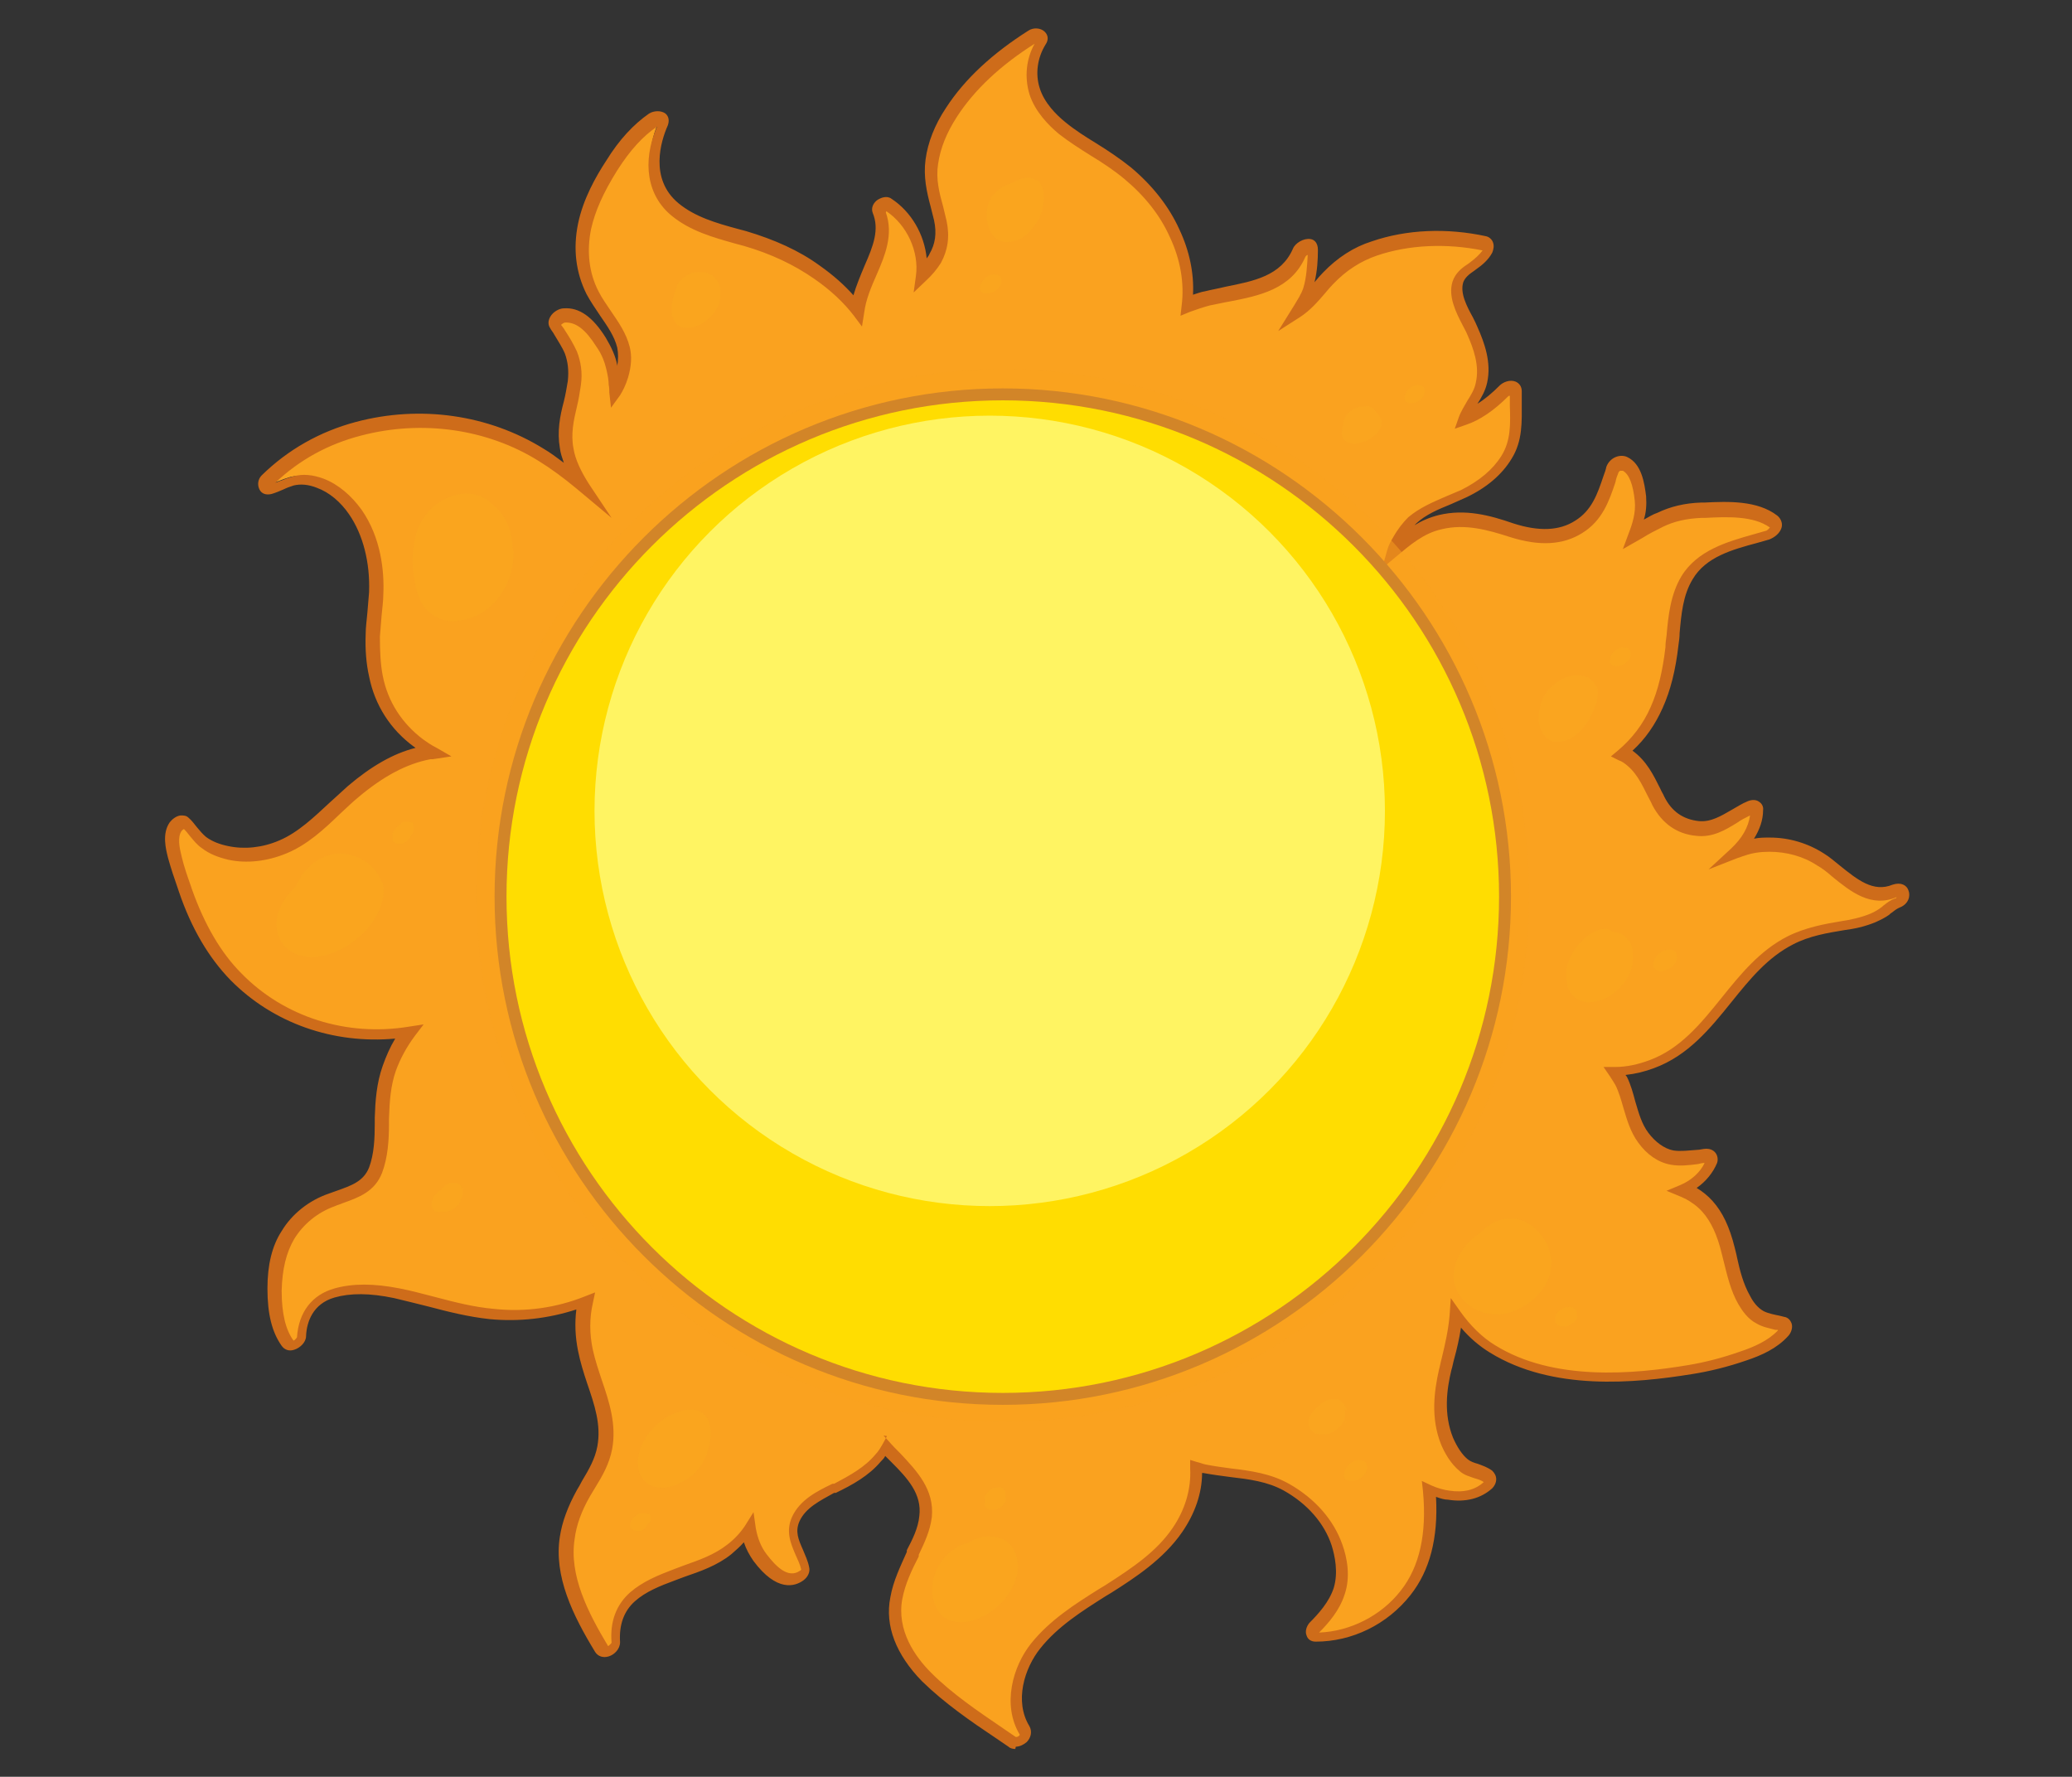 <?xml version="1.0" encoding="UTF-8"?>
<svg xmlns="http://www.w3.org/2000/svg" version="1.1" viewBox="0 0 364.9 312.9">
  <rect x="0" y="0" width="364.9" height="312.9" fill="#333333" stroke="none"/>
  <!-- Generator: Adobe Illustrator 28.7.1, SVG Export Plug-In . SVG Version: 1.2.0 Build 142)  -->
  <g isolation="isolate">
    <g id="Layer_1">
      <g>
        <g>
          <g>
            <path d="M333.6,156.9c-5.2,2.2-9.2-3-13.1-5.6-2.6-1.7-5.8-2.6-8.9-2.6-1.6,0-3.2.2-4.7.7-.4.1-.8.3-1.2.4,2-1.9,3.5-4.2,3.6-7,0-.7-.8-.9-1.3-.6-3,1.3-5.6,3.9-9.1,3.6-3.2-.3-5.5-2-7-4.9-1.5-3-2.6-6-5.5-7.9-.3-.2-.6-.4-.9-.5,2.6-2.1,4.6-4.8,6.1-8.1,1.5-3.4,2.3-7.1,2.7-10.8.5-4.1.5-8.4,2.7-12.1,3-4.9,9-6,14.1-7.5.8-.3,2.2-1.5,1.1-2.3-3.4-2.6-8.7-2.2-12.8-2.1-2.6,0-5,.6-7.3,1.7-1.6.8-3.1,1.7-4.6,2.6.7-2,1.4-4,1.2-6.3-.2-2-.7-5.1-2.7-6.1-.9-.4-2,.1-2.3,1-1.4,3.9-2.2,7.7-6,10-3.6,2.3-7.8,1.9-11.7.6-4.1-1.3-8.3-2.5-12.7-1.5-3.4.8-5.9,2.8-8.4,5,.2-.8.7-1.6,1-2.1.7-1.2,1.4-2.2,2.4-3.1,2.6-2.3,6-3.2,9-4.7,3-1.4,5.8-3.5,7.6-6.4,2.2-3.6,1.6-7.4,1.6-11.4,0-1.2-1.5-.9-2-.3-1.9,1.9-4.3,3.9-7,4.7.8-2.2,2.6-4,3.1-6.3.7-3.2-.3-6.3-1.6-9.1-1.1-2.5-3.4-5.7-2.6-8.6.4-1.4,1.6-2.1,2.7-2.9,1-.7,1.9-1.5,2.5-2.6.2-.4.3-1.2-.4-1.3-6.4-1.4-13.4-1.3-19.6.8-3.2,1.1-5.8,2.9-8.1,5.3-1.7,1.7-3.4,4.2-5.6,5.6.8-1.2,1.6-2.4,2-3.8.7-2.1.8-4.4.8-6.6,0-1.6-2-.6-2.4.2-2.9,6.5-10.2,6.6-16.2,8.1-1.2.3-2.4.7-3.5,1.2.6-4.3-.4-8.8-2.2-12.7-1.9-4.1-4.8-7.7-8.3-10.6-3.6-3-7.9-5-11.5-8-2.1-1.7-4.1-3.9-4.9-6.5-.9-2.8-.5-5.9,1.1-8.5.7-1.2-.7-1.6-1.6-1.1-5.5,3.4-10.6,7.8-14.2,13.3-1.7,2.6-3,5.6-3.5,8.7-.5,3.6.7,6.9,1.5,10.4.5,2.3.3,4.6-.9,6.7-.7,1.1-1.6,2.1-2.5,3,.6-4.7-1.6-9.8-5.6-12.4-.6-.4-2.1.4-1.7,1.2,1.4,3.5,0,6.8-1.5,10-1,2.3-2,4.7-2.4,7.2-2-2.6-4.5-4.8-7.1-6.6-3.9-2.7-8.2-4.6-12.7-5.9-4.3-1.2-8.9-2.3-12.4-5.2-4.6-3.8-4.4-9.8-2.2-14.9.5-1.2-1.1-1.3-1.8-.9-3,2-5.4,5-7.3,8-2.1,3.3-3.9,6.8-4.7,10.7-.8,4-.4,8.1,1.4,11.7,1.6,3.3,4.5,6,5.4,9.6.4,1.6.2,3.3-.3,4.9-.3.9-.7,2-1.3,2.8-.2-1.4-.2-2.8-.5-4.1-.3-1.6-1-3.1-1.9-4.5-1.4-2.2-3.5-4.9-6.4-4.7-.8,0-2.1,1-1.5,1.9.9,1.5,2,3,2.7,4.6.7,1.7.8,3.5.6,5.4-.5,3.9-2.1,7.6-1.4,11.5.4,2.3,1.5,4.6,2.9,6.6-.2-.2-.4-.3-.5-.5-2.2-1.8-4.4-3.5-6.8-5-9.5-5.9-21.3-7.5-32.1-4.6-6.1,1.6-11.6,4.7-16.1,9.1-.6.6-.3,1.8.7,1.5,1.4-.4,2.6-1,4-1.4,1.6-.4,3.2-.2,4.7.4,2.5,1,4.7,2.9,6.2,5.1,2.8,4.1,3.8,9.4,3.7,14.3,0,2.5-.5,4.9-.6,7.4,0,2.4,0,4.8.6,7.2,1,4.8,3.6,8.9,7.5,11.8.8.6,1.6,1.1,2.5,1.6-.3,0-.5,0-.8.1-5,.9-9.3,3.7-13.2,6.9-3.9,3.3-7.5,7.7-12.4,9.7-3,1.3-6.4,1.8-9.6,1.1-1.5-.3-3-.9-4.2-1.8-1.3-.9-2-2.3-3.2-3.4-.5-.5-1.5.2-1.8.6-1.1,1.5-.6,3.8-.1,5.4.5,2,1.2,3.9,1.9,5.8,1.9,5.5,4.8,11,8.9,15.2,8,8.1,19.3,11.5,30.4,9.7-1.5,1.9-2.6,4.1-3.4,6.4-1,2.9-1.2,5.7-1.3,8.8,0,3,0,6.3-1.1,9.1-1.3,3.5-4.5,4.1-7.7,5.2-3.2,1.2-6,3.3-7.7,6.2-1.8,2.9-2.3,6.3-2.3,9.6,0,3.2.4,6.8,2.3,9.5.7,1,2.4-.1,2.5-1.1.3-3.7,2.1-6.7,5.8-7.7,3.6-1,7.5-.6,11,.1,5.6,1.1,11,3,16.7,3.6,5.6.6,11.3-.2,16.5-2.3-.6,2.8-.6,5.7,0,8.7,1.2,5.7,4.5,11.1,3.4,17.1-.5,3-2.3,5.4-3.7,8-1.4,2.4-2.4,5-2.9,7.8-1.1,7,2.6,13.9,6.1,19.6.6,1,2.6-.1,2.5-1.1-.2-3.1.5-6,2.9-8.1,2.1-1.9,4.8-2.9,7.4-3.9,3.3-1.2,6.7-2.2,9.6-4.4,1.3-1,2.5-2.2,3.3-3.6.3,1.8.9,3.5,2.1,5.1,1.6,2.2,4.5,5.1,7.3,3.2.4-.3.7-.7.6-1.2-.6-3.1-3.1-5.5-1.6-8.7,1.3-2.8,4.3-4.2,6.8-5.5,2.8-1.4,5.6-2.9,7.6-5.3.6-.7,1-1.4,1.4-2.1,0,0,0,0,0,0,3.2,3.7,7.8,7,7.1,12.5-.3,2.3-1.3,4.5-2.3,6.6-1.2,2.5-2.4,5-2.9,7.8-1,5.4,1.7,10.2,5.4,13.9,4.4,4.4,9.8,7.9,15,11.4,1,.7,2.8-.7,2.2-1.9-2.8-4.7-1.3-10.9,2-14.9,3.4-4.3,8.2-7.1,12.7-10,4.5-2.9,9.1-5.9,12.2-10.4,2.2-3.3,3.5-7.2,3.3-11.2.5.1,1,.3,1.5.4,4.8,1,10,.8,14.5,3.3,4,2.3,7.4,5.7,8.9,10.2.9,2.6,1.3,5.5.4,8.2-.8,2.6-2.6,4.7-4.5,6.6-.5.5-.5,1.5.4,1.5,6.1,0,12.1-3,15.9-7.8,4.1-5.2,4.7-11.9,4.1-18.2,1.1.5,2.3.8,3.4,1,2.5.4,5,0,7-1.7.4-.4.5-1.1,0-1.5-1.2-1.1-3-1-4.3-2-1.3-1.1-2.3-2.7-2.9-4.3-1.6-4.1-1.3-8.3-.3-12.5.7-3.3,1.7-6.6,1.9-9.9,1.8,2.5,4,4.6,6.4,6.1,10.1,6.3,23.4,5.5,34.7,3.6,3.2-.5,6.3-1.3,9.4-2.4,2.5-.9,5.2-2,7-4,.4-.5.7-1.6-.2-1.8-1.3-.3-2.6-.4-3.8-1-1.3-.7-2.2-1.9-2.8-3.1-1.5-2.7-2-5.8-2.8-8.7-.7-2.8-1.7-5.6-3.7-7.7-1-1.1-2.1-1.9-3.4-2.5-.3-.1-.7-.3-1-.4,2.2-.9,4.2-2.7,5-4.9.2-.5-.2-1.2-.8-1.1-2,.2-4.1.7-6.1.3-2.1-.4-3.9-1.8-5.1-3.5-2.2-3-2.3-6.8-3.9-10-.3-.6-.7-1.2-1.1-1.7,2.2,0,4.4-.4,6.5-1.2,10.7-4,14.4-16.7,24.3-21.8,3-1.5,6-2,9.3-2.6,1.8-.3,3.6-.7,5.2-1.4.8-.3,1.5-.7,2.1-1.2.7-.5,1.3-1.1,2.1-1.4,1.5-.6,1.3-2.7-.5-2.1Z" fill="#faa21f"/>
            <path d="M178.8,308c-.4,0-.9-.1-1.2-.4l-2.2-1.5c-4.5-3-9.1-6.2-13-10-4.6-4.7-6.6-9.8-5.6-14.8.5-2.9,1.8-5.5,2.9-8v-.3c1-1.9,2-3.9,2.2-6,.5-3.9-2.1-6.7-4.9-9.5-.4-.4-.7-.7-1.1-1.1-.2.4-.5.7-.8,1-2.1,2.5-5,4.1-7.9,5.5h-.3c-2.5,1.4-5,2.6-6.1,5-.8,1.8-.2,3.2.6,5,.4,1,.9,2,1.1,3.1.2.8-.2,1.7-1,2.3-1.5,1.1-4.7,2.1-8.8-3.4-.7-1-1.3-2.1-1.7-3.3-.6.7-1.4,1.4-2.2,2.1-2.5,2-5.4,3-8.3,4l-1.6.6c-2.7,1-5.2,2-7.1,3.7-1.9,1.7-2.8,4.1-2.6,7.2,0,1.2-1,2.2-2,2.5-1,.3-1.9,0-2.4-.8-3.9-6.4-7.3-13.3-6.2-20.3.4-2.6,1.4-5.3,3-8.2.3-.5.6-1,.9-1.6,1.2-2,2.3-3.9,2.7-6.1.7-3.8-.5-7.3-1.8-11.1-.6-1.8-1.2-3.7-1.6-5.7-.5-2.5-.6-4.9-.3-7.3-4.9,1.6-10.1,2.2-15.3,1.7-3.7-.4-7.3-1.3-10.7-2.2-2-.5-4-1-6.1-1.5-4.3-.9-7.7-.9-10.5-.1-3.8,1.1-4.9,4.3-5,6.8,0,1.1-1.1,2.1-2.1,2.4-.9.3-1.7,0-2.2-.7-1.7-2.4-2.5-5.6-2.5-10.1,0-4.1.8-7.5,2.5-10.1,1.8-3,4.8-5.4,8.3-6.6.5-.2.9-.3,1.4-.5,2.5-.9,4.7-1.6,5.7-4.1.9-2.4,1-5.2,1-7.8v-1c.1-2.9.3-6,1.4-9.1.6-1.7,1.3-3.3,2.2-4.8-10.9,1-21.5-2.7-29-10.3-3.8-3.9-6.9-9.1-9.1-15.6l-.2-.6c-.6-1.7-1.2-3.5-1.7-5.3-.4-1.6-1.1-4.3.3-6.3.4-.5,1.1-1.1,1.9-1.2.5,0,1,0,1.4.4.6.5,1,1.1,1.5,1.7.5.6,1,1.2,1.6,1.7,1.1.8,2.4,1.3,3.9,1.6,2.8.6,6,.3,9-1,3.3-1.4,6.1-4.1,8.8-6.6,1.1-1,2.2-2,3.3-3,4-3.4,7.9-5.7,11.9-6.7-.1,0-.2-.2-.3-.2-4.1-3-6.9-7.3-7.9-12.4-.5-2.2-.7-4.7-.6-7.4,0-1.3.2-2.5.3-3.8.1-1.2.2-2.4.3-3.6.2-5.3-1.1-10.2-3.5-13.7-1.5-2.2-3.5-3.9-5.7-4.7-1.5-.6-2.9-.7-4.1-.4-.6.2-1.2.4-1.8.7-.7.3-1.4.6-2.1.8-.9.2-1.7,0-2.1-.8-.4-.8-.3-1.8.4-2.5,4.6-4.5,10.2-7.7,16.6-9.4,11.3-3,23.3-1.3,33,4.7,1.2.7,2.4,1.6,3.6,2.5-.3-.9-.6-1.7-.7-2.6-.5-2.9,0-5.6.7-8.2.3-1.2.5-2.4.7-3.6.2-1.9,0-3.4-.5-4.8-.5-1.2-1.2-2.2-1.9-3.4-.2-.4-.5-.7-.7-1.1-.4-.6-.4-1.3,0-2,.5-.9,1.6-1.5,2.4-1.5,2.7-.2,5.1,1.5,7.4,5.2,1,1.7,1.7,3.2,2,4.8,0,0,0,.1,0,.2.2-1.2.2-2.3,0-3.3-.5-2-1.7-3.7-3-5.6-.8-1.2-1.7-2.5-2.4-3.8-1.9-3.8-2.4-8-1.5-12.4.9-4.4,3.2-8.4,4.9-11,2.4-3.9,4.9-6.5,7.6-8.4.8-.5,2.1-.6,2.9,0,.6.5.7,1.3.4,2.1-1.2,2.7-3.3,9.4,1.9,13.7,2.9,2.4,6.7,3.5,10.4,4.5l1.5.4c5,1.5,9.3,3.4,13,6.1,2.4,1.7,4.3,3.4,5.9,5.2.5-1.7,1.2-3.4,2-5.3,1.5-3.4,2.6-6.3,1.4-9.2-.3-.8,0-1.6.7-2.2.7-.5,1.8-.9,2.6-.3,3.5,2.3,5.8,6.3,6.2,10.5.2-.3.4-.5.5-.8,1-1.7,1.3-3.6.8-5.9-.2-.8-.4-1.6-.6-2.4-.7-2.6-1.3-5.3-.9-8.3.4-3,1.6-6.1,3.6-9.1,3.3-5.1,8.2-9.6,14.5-13.6.9-.6,2.2-.5,2.9.2.5.5.8,1.3.1,2.3-1.4,2.3-1.8,5.1-1,7.6.8,2.6,2.9,4.7,4.5,6,1.7,1.4,3.6,2.6,5.4,3.7,2.1,1.3,4.2,2.7,6.2,4.3,3.8,3.2,6.7,6.9,8.5,10.9,1.8,3.8,2.6,7.8,2.4,11.5.7-.2,1.4-.5,2.1-.6,1.2-.3,2.4-.5,3.6-.8,5-1,9.8-1.9,11.9-6.7.4-1,1.9-1.9,3.1-1.7.7.1,1.3.7,1.3,1.9,0,1.7-.1,3.7-.6,5.7.5-.6,1-1.2,1.5-1.7,2.5-2.6,5.4-4.5,8.6-5.5,6.1-2.1,13.2-2.4,20.1-.9.5.1,1,.5,1.2,1,.3.7.1,1.4-.1,1.9-.7,1.3-1.8,2.2-2.8,2.9l-.4.3c-.9.6-1.6,1.2-1.9,2-.6,1.9.6,4.2,1.7,6.2.3.6.6,1.2.8,1.7,1.2,2.7,2.5,6.2,1.7,9.8-.3,1.4-1,2.6-1.7,3.7,1.3-.8,2.6-1.9,3.9-3.2.6-.6,1.8-1.1,2.8-.7.7.3,1.1.9,1.1,1.7,0,.7,0,1.4,0,2,0,3.3.2,6.7-1.8,9.9-1.7,2.8-4.4,5.1-8,6.8-.9.4-1.8.8-2.7,1.2-2.2.9-4.4,1.8-6.1,3.4,0,0-.2.2-.3.3,1.3-.8,2.7-1.4,4.3-1.8,4.6-1.1,8.9,0,13.2,1.5,4.4,1.4,8,1.3,10.8-.5,2.9-1.8,3.9-4.6,5-7.9.2-.5.4-1.1.5-1.6.3-.8.9-1.4,1.6-1.7.7-.3,1.5-.3,2.1,0,2.5,1.2,3,4.5,3.3,6.9.1,1.5,0,2.9-.4,4.1.8-.4,1.5-.9,2.4-1.2,2.3-1.1,4.8-1.7,7.7-1.8h.6c4.1-.2,9.3-.4,12.8,2.3.6.5.9,1.2.8,1.9-.2,1.2-1.4,2-2.2,2.3-.7.2-1.4.4-2.1.6-4.5,1.2-9.1,2.5-11.4,6.4-1.7,2.8-2,6.1-2.3,9.5,0,.7-.1,1.4-.2,2.1-.5,4.4-1.4,8-2.8,11.1-1.3,2.9-3,5.4-5.3,7.5,2.5,1.8,3.7,4.3,4.9,6.7.2.5.5.9.7,1.4,1.3,2.6,3.3,4,6.1,4.3,2.1.2,3.9-.9,5.8-2,.9-.5,1.8-1.1,2.8-1.5.7-.3,1.5-.3,2,.1.5.3.8.9.7,1.5,0,1.7-.6,3.4-1.6,5,.9-.2,1.8-.2,2.8-.2,3.4,0,6.7,1,9.5,2.8,1,.6,1.9,1.4,2.9,2.2,3,2.4,5.8,4.7,9.2,3.3h0c1.5-.5,2.5.1,2.8,1,.4,1,0,2.4-1.5,3-.5.2-.9.5-1.4.9-.2.1-.4.3-.5.4-.7.5-1.5.9-2.4,1.3-1.9.8-3.9,1.2-5.5,1.4-3,.5-6.1,1-9,2.5-4.5,2.3-7.6,6.1-10.9,10.2-3.7,4.6-7.6,9.4-13.6,11.6-1.6.6-3.2,1-5,1.2,0,.1.1.2.2.3.7,1.4,1.1,2.9,1.5,4.4.6,2,1.1,3.9,2.3,5.5,1.2,1.6,2.8,2.8,4.4,3.1,1.3.2,2.7,0,4.1-.1.6,0,1.1-.2,1.7-.2.6,0,1.2.2,1.6.7.4.5.5,1.2.3,1.8-.7,1.7-2,3.3-3.6,4.4,1,.6,2,1.4,2.8,2.3,1.8,2,3,4.6,3.9,8.2.1.5.3,1.1.4,1.7.5,2.3,1.1,4.7,2.3,6.8.5,1,1.3,2.1,2.4,2.7.8.4,1.8.6,2.8.8l.8.2c.7.1,1.1.6,1.3,1.1.3.8-.1,1.8-.6,2.3-2,2.2-4.7,3.4-7.4,4.3-3.2,1.1-6.4,1.9-9.6,2.4-10,1.6-24.5,3-35.5-3.8-1.8-1.1-3.6-2.6-5.1-4.4-.3,1.9-.7,3.7-1.2,5.5-.2.7-.3,1.4-.5,2-.8,3.3-1.4,7.7.3,11.9.7,1.6,1.6,3,2.6,3.8.5.4,1.1.6,1.8.8.8.3,1.7.6,2.5,1.2.4.4.7.9.7,1.5,0,.6-.3,1.2-.7,1.6-2,1.8-4.7,2.5-7.8,2-.6,0-1.3-.2-2.1-.5.4,7.3-1.1,13-4.5,17.3-4.1,5.2-10.3,8.2-16.7,8.2-.8,0-1.4-.4-1.6-1.1-.3-.7,0-1.6.5-2.2,1.6-1.6,3.5-3.7,4.3-6.2.8-2.7.2-5.6-.4-7.5-1.3-3.9-4.3-7.3-8.4-9.6-2.9-1.6-6.1-2-9.5-2.4-1.5-.2-3.1-.4-4.7-.7,0,0-.1,0-.2,0,0,3.6-1.3,7.2-3.5,10.4-3.3,4.8-8.4,8.1-12.5,10.7l-1,.6c-4.1,2.6-8.4,5.3-11.5,9.2-2.8,3.5-4.6,9.3-1.9,13.7.5.9.3,2-.5,2.8-.6.5-1.3.8-1.9.8ZM155.6,252.8l1,1.1c.6.7,1.3,1.4,2,2.1,2.8,3,6,6.3,5.5,11.2-.3,2.4-1.3,4.5-2.3,6.6v.3c-1.3,2.5-2.4,4.9-2.9,7.5-1,5.5,2.2,10.1,5.1,13,3.7,3.7,8.3,6.8,12.7,9.8l2.2,1.5s.2,0,.4-.1c.2-.1.3-.3.3-.3-3.2-5.3-1.2-12.1,2-16.1,3.3-4.1,7.7-6.9,12-9.6l1-.6c5-3.2,9.1-6,11.9-10.1,2.2-3.2,3.3-6.9,3.1-10.5v-1.5c0,0,1.3.4,1.3.4.5.1.9.3,1.4.4,1.5.3,3,.5,4.5.7,3.4.4,7,.9,10.2,2.7,4.6,2.6,7.9,6.4,9.4,10.7.8,2.2,1.5,5.6.4,8.8-.9,2.8-2.8,5-4.5,6.7,5.5-.2,11-3,14.4-7.4,3.3-4.2,4.6-10,3.9-17.5l-.2-1.8,1.7.8c1.1.5,2.3.8,3.1.9,2.5.4,4.6-.1,6.1-1.5-.4-.3-1-.5-1.7-.7-.8-.3-1.7-.5-2.5-1.2-1.7-1.4-2.7-3.3-3.3-4.7-1.9-4.7-1.2-9.5-.4-13.1.2-.7.3-1.4.5-2.1.6-2.5,1.2-5.1,1.4-7.7l.2-2.9,1.7,2.4c1.7,2.4,3.8,4.5,6.1,5.9,10.3,6.4,24.4,5.1,34,3.5,3-.5,6.1-1.3,9.2-2.4,2.4-.8,4.9-1.9,6.6-3.7,0,0,0,0,0-.1h-.4c-1.1-.3-2.3-.5-3.3-1.1-1.6-.8-2.6-2.3-3.3-3.5-1.3-2.3-1.9-4.9-2.5-7.3-.1-.5-.3-1.1-.4-1.6-.8-3.3-1.9-5.6-3.4-7.3-.9-1-1.9-1.7-3-2.3-.3-.1-.6-.3-.9-.4l-2.4-1,2.4-1c1.9-.8,3.5-2.2,4.3-3.9-.4,0-.8.1-1.2.2-1.6.2-3.2.4-4.8.1-2.2-.4-4.2-1.8-5.7-3.9-1.4-1.9-2-4.1-2.6-6.1-.4-1.4-.8-2.8-1.4-4-.3-.5-.6-1-1-1.6l-1.1-1.6h2c2.2,0,4.2-.5,6.1-1.2,5.4-2,9-6.4,12.7-11,3.3-4.1,6.7-8.3,11.6-10.8,3.2-1.6,6.6-2.2,9.6-2.7,1.4-.2,3.3-.6,5-1.3.7-.3,1.4-.7,1.9-1.1.2-.1.3-.3.5-.4.5-.4,1.1-.9,2-1.2.1,0,.2-.1.2-.2,0,0,0,0,0,0-4.5,1.9-8.1-1-11.3-3.6-.9-.8-1.8-1.5-2.7-2-2.4-1.6-5.4-2.4-8.4-2.4-1.6,0-3,.2-4.4.7-.4.1-.8.3-1.2.4l-5.1,2,4-3.7c1.9-1.8,3-3.7,3.3-5.8-.8.4-1.6.8-2.3,1.3-2.1,1.3-4.3,2.6-7.1,2.3-3.5-.3-6.1-2.2-7.8-5.4-.2-.5-.5-1-.7-1.4-1.2-2.4-2.2-4.6-4.4-6.1-.3-.2-.5-.3-.8-.4l-1.4-.7,1.2-1c2.5-2.1,4.5-4.7,5.8-7.7,1.3-2.9,2.1-6.3,2.6-10.5,0-.7.1-1.4.2-2.1.3-3.5.7-7.2,2.6-10.4,2.8-4.6,8.1-6.1,12.7-7.4.7-.2,1.4-.4,2.1-.6.3,0,.7-.5.8-.6-2.9-2.1-7.6-1.9-11.4-1.7h-.6c-2.6.1-4.9.6-6.9,1.6-1.2.6-2.4,1.2-3.5,1.9l-3.5,2,1-2.7c.7-1.8,1.3-3.7,1.1-5.8-.3-2.9-1-4.7-2.1-5.3-.2,0-.3,0-.4,0-.2,0-.4.3-.4.4-.2.5-.4,1-.5,1.6-1.1,3.3-2.3,6.8-5.9,9-3.4,2.1-7.5,2.3-12.6.7-4-1.3-8-2.4-12.1-1.4-3.2.7-5.6,2.8-8,4.8l-2.5,2.1.9-3.2c.2-.8.7-1.7,1-2.2.9-1.6,1.8-2.7,2.7-3.6,2-1.7,4.4-2.7,6.7-3.7.9-.4,1.7-.7,2.6-1.1,3.2-1.6,5.6-3.6,7.1-6,1.7-2.7,1.6-5.7,1.5-8.8,0-.6,0-1.2,0-1.8-.1,0-.2,0-.3.1-2.5,2.5-5,4.2-7.4,5l-2,.7.7-2c.4-1.1,1-2,1.5-2.9.7-1.1,1.3-2.1,1.5-3.2.7-3-.4-6-1.5-8.5-.2-.5-.5-1-.8-1.6-1.2-2.3-2.6-5.1-1.8-7.7.5-1.5,1.6-2.4,2.7-3.1l.4-.3c.8-.6,1.6-1.3,2.2-2.1-6.4-1.3-13-1-18.6.9-2.9,1-5.4,2.6-7.7,5-.5.5-1,1.1-1.5,1.7-1.2,1.4-2.6,3-4.3,4.1l-3.9,2.5,2.8-4.5c.6-1,1.2-1.9,1.6-3,.6-1.9.7-4.1.8-5.9-.2,0-.3.2-.4.3-2.5,5.8-8.3,6.9-13.4,7.9-1.2.2-2.4.5-3.5.7-1.1.3-2.3.7-3.4,1.1l-1.7.7.2-1.8c.5-3.9-.2-8.1-2.1-12.1-1.7-3.8-4.4-7.2-8-10.2-1.8-1.5-3.9-2.9-5.9-4.1-1.9-1.2-3.8-2.4-5.6-3.8-1.8-1.5-4.2-3.9-5.2-7-.9-3-.6-6.2.9-8.9-6,3.8-10.6,8.1-13.7,12.9-1.8,2.8-2.9,5.5-3.3,8.3-.4,2.6.2,5,.9,7.5.2.8.4,1.7.6,2.5.6,2.8.2,5.2-1,7.4-.7,1.1-1.5,2.1-2.7,3.2l-2.1,2,.4-2.9c.6-4.3-1.6-9-5.2-11.4,0,0,0,0-.1.2,1.4,3.9-.2,7.7-1.5,10.7-1.1,2.5-2,4.6-2.3,6.9l-.4,2.5-1.5-2c-1.7-2.2-4-4.4-6.9-6.4-3.6-2.5-7.6-4.4-12.4-5.8l-1.5-.4c-3.9-1.1-7.9-2.2-11.2-4.9-4.3-3.5-5.3-9.4-2.6-15.7,0,0,0,0,0,0-2.5,1.7-4.7,4.1-7,7.7-2.5,4-3.9,7.2-4.6,10.3-.8,3.9-.4,7.7,1.3,11,.6,1.2,1.4,2.3,2.2,3.5,1.3,1.9,2.7,3.9,3.3,6.3.4,1.6.3,3.4-.3,5.4-.4,1.3-.9,2.3-1.4,3.1l-1.6,2.2-.3-2.7c0-.4,0-.9-.1-1.3,0-.9-.2-1.8-.4-2.7-.3-1.3-.8-2.7-1.8-4.1-1.9-3-3.6-4.3-5.5-4.2-.2,0-.6.3-.7.4.2.3.5.6.7,1,.8,1.2,1.5,2.4,2.1,3.7.7,1.8,1,3.7.7,5.9-.2,1.3-.4,2.6-.7,3.8-.6,2.5-1.1,4.9-.6,7.4.3,1.9,1.3,4,2.7,6.2l4,6-6.1-5.1c-2.4-2-4.6-3.6-6.7-4.9-9.1-5.7-20.6-7.3-31.3-4.5-5.8,1.5-10.9,4.3-15.1,8.3.4-.1.7-.3,1.1-.4.7-.3,1.3-.5,2-.7,1.7-.5,3.5-.3,5.4.4,2.6,1,4.9,3,6.7,5.5,3.4,4.9,4,10.8,3.8,14.9,0,1.2-.2,2.5-.3,3.7-.1,1.2-.2,2.4-.3,3.7,0,2.6.1,4.8.5,6.9.9,4.6,3.4,8.4,7.1,11.2.7.5,1.4,1,2.4,1.5l2.6,1.5-3.3.5c-.1,0-.3,0-.4,0-4.2.8-8.3,3-12.7,6.7-1.1.9-2.1,1.9-3.2,2.9-2.8,2.7-5.8,5.5-9.5,7-3.4,1.4-7,1.8-10.2,1.1-1.7-.4-3.3-1-4.6-2-.9-.6-1.5-1.4-2.1-2.1-.4-.5-.7-.9-1.1-1.3-.1,0-.3.2-.4.3-.8,1.1-.4,3,0,4.6.4,1.7,1,3.4,1.6,5.1l.2.6c2.2,6.2,5.1,11.2,8.7,14.8,7.5,7.7,18.5,11.2,29.5,9.4l2.6-.4-1.6,2.1c-1.4,1.9-2.5,3.9-3.3,6.1-.9,2.6-1.1,5.3-1.2,8.4v1c0,2.8-.2,5.8-1.2,8.5-1.3,3.4-4.2,4.4-7,5.4-.4.2-.9.3-1.3.5-3.1,1.1-5.6,3.2-7.2,5.8-1.4,2.4-2.1,5.3-2.2,9.1,0,4,.7,6.9,2.1,8.8.1,0,.5-.4.6-.6.3-4.5,2.7-7.5,6.6-8.6,3.2-.9,6.9-.9,11.5,0,2.1.4,4.2,1,6.2,1.5,3.4.9,6.9,1.8,10.4,2.1,5.5.6,11-.2,16-2.2l1.8-.7-.4,1.9c-.6,2.6-.6,5.4,0,8.2.4,1.8,1,3.6,1.6,5.4,1.3,3.8,2.6,7.8,1.8,12.1-.5,2.6-1.7,4.7-3,6.8-.3.5-.6,1-.9,1.5-1.5,2.6-2.4,5.1-2.7,7.5-1,6.4,2.3,12.9,5.9,18.9,0,0,.5-.4.6-.6-.3-3.7.8-6.7,3.3-8.9,2.2-1.9,4.9-3,7.8-4.1l1.6-.6c2.8-1,5.4-1.9,7.7-3.7,1.3-1,2.3-2.1,3.1-3.3l1.5-2.4.4,2.8c.3,1.7.9,3.3,1.9,4.6,1.6,2.1,3.8,4.4,5.9,2.9.1,0,.2-.2.2-.2-.2-.9-.6-1.7-1-2.6-.8-1.9-1.8-4.1-.6-6.7,1.4-3,4.4-4.5,7.1-5.8h.3c2.8-1.5,5.4-2.9,7.3-5.2.5-.5.9-1.2,1.3-1.9l.7-1.3Z" fill="#ce6c1a"/>
          </g>
          <path d="M90.3,96.6c-.1-2-.4-3.6-1.4-5.3-.6-1.1-1.6-2-2.5-2.8-2.1-1.9-5.2-2-7.7-.8-2.7,1.2-4.8,3.7-5.5,6.6-.4,1.7-.6,3.3-.5,5,0,1.3.2,2.7.5,4,0,.4.2.8.3,1.2.3.8.7,1.7,1.2,2.4.8,1,1.7,1.6,2.9,2.1,1.2.5,2.6.5,3.9.2,1.4-.2,2.9-.9,4-1.7,3.4-2.5,5.2-6.7,4.9-10.8Z" fill="#faa81f" mix-blend-mode="screen" opacity=".5"/>
          <path d="M67.2,155.3c-.6-1.8-1.9-3.1-3.5-4-1.6-.8-3.2-1.2-5-.9-1.7.3-3.2,1.2-4.4,2.4-.9.9-1.7,2-2.2,3.3-2,1.8-3.6,4.5-3.4,7.1.1,1.8,1,3.5,2.6,4.4,1.7,1,3.8,1.2,5.7.7,4-.9,7.8-3.9,9.6-7.6.8-1.7,1.3-3.6.7-5.5Z" fill="#faa81f" mix-blend-mode="screen" opacity=".5"/>
          <path d="M72.8,145.1c-.1-.2-.2-.3-.4-.3-.1,0-.2-.1-.4-.1-.2,0-.4,0-.6,0h-.4c-.3.3-.6.4-.8.7-.2.1-.3.3-.5.5,0,0,0,0-.1.1-.2.3-.4.5-.5.8,0,.1,0,.3,0,.4,0,0,0,0,0,0,0,0,0,.2,0,.3,0,.1,0,.2,0,.4,0,.1,0,.2.1.3,0,0,.2.2.3.2.2.1.3.2.5.2.1,0,.3,0,.4,0,.1,0,.3,0,.4,0,.2,0,.3,0,.4-.2.2-.1.4-.2.6-.4,0,0,.1-.2.2-.2,0,0,0,0,0,0,0-.1.2-.3.3-.4,0,0,0,0,0,0,0,0,0-.1.1-.2,0-.2.2-.3.3-.5.1-.2.2-.4.2-.6,0-.2,0-.4,0-.5,0-.1,0-.2-.1-.3Z" fill="#faa81f" mix-blend-mode="screen" opacity=".5"/>
          <path d="M81.3,209.4c0,0,0-.1,0-.2,0-.3-.2-.5-.5-.7-.2-.1-.4-.2-.6-.2-.2,0-.5,0-.7,0-.4,0-.7.2-1,.4-.2.2-.5.4-.7.6,0,0,0,0,0,.1-.1.1-.2.3-.3.4h0c0-.1.2-.2.2-.3,0,0-.1.1-.2.2,0,0,0,0,0,0,0,0-.2,0-.2.1-.2.1-.4.3-.6.5-.1.2-.3.3-.4.5,0,0-.1.2-.1.3,0,0,0,.2-.1.3,0,0-.1.5-.1.5,0,0,0,0,0,0,0,.2,0,.4,0,.5,0-.2.1.3.2.5,0,0,.3.3.4.4,0,0,0,0,0,0,0,0,.3.1.3.1,0,0,.1,0,.2,0,.3.1.6,0,.9,0,.1,0,.3,0,.4,0,.1,0,.3,0,.4-.1.1,0,.3,0,.4-.1.2,0,.5-.2.7-.4,0,0,.1,0,.2-.1.5-.4.7-.5,1-1.1,0,0,0,0,0-.2.2-.5.4-.8.4-1.4,0-.1,0-.2,0-.3,0-.2,0-.4,0-.6Z" fill="#faa81f" mix-blend-mode="screen" opacity=".5"/>
          <path d="M126.9,51c0-.3-.1-.5-.2-.8-.1-.3-.2-.5-.4-.8-.1-.2-.3-.3-.4-.5-.4-.4-.8-.6-1.3-.8-.4-.2-.9-.2-1.4-.2-.7,0-1.3.1-1.9.4-1,.5-1.9,1.3-2.2,2.3,0,.3-.1.5-.2.8,0,0,0,.2-.1.2-.3.7-.4,1.5-.5,2.2,0,.5,0,.9,0,1.3,0,.3,0,.5.2.8.3.9.9,1.6,1.8,1.8,1.4.3,2.8-.3,3.9-1.1.7-.6,1.4-1.2,1.9-2,.5-.8.8-1.7.8-2.6,0-.4,0-.9,0-1.3Z" fill="#faa81f" mix-blend-mode="screen" opacity=".5"/>
          <path d="M182.6,31.8c-.4-.3-1-.5-1.5-.5-.6,0-1.3.1-1.9.4-.4.2-.8.4-1.2.6-.7.2-1.4.5-1.9.9,0,0,0,0,0,0,0,0,0,0,0,0-.2.1-.3.3-.5.4,0,0-.2.1-.2.2-.2.3-.5.5-.7.8-.3.4-.5.9-.7,1.5-.3,1-.3,2.1-.1,3.2.2.8.5,1.6,1,2.2.4.5.9.8,1.5,1,.6.2,1.3.2,2,0,1.7-.3,3-1.6,3.9-2.9.9-1.2,1.4-2.6,1.5-4,.1-1.4,0-3-1.2-4Z" fill="#faa81f" mix-blend-mode="screen" opacity=".5"/>
          <path d="M175,48.3c-1.9,0-3.7,3.4-1.2,3.4s3.7-3.4,1.2-3.4Z" fill="#faa81f" mix-blend-mode="screen" opacity=".5"/>
          <path d="M125,250.8c-.2-.8-.7-1.5-1.3-2-.9-.6-2-.7-3-.5-.6.1-1.2.3-1.8.6,0,0,0,0,0,0-.4.1-.7.3-1.1.4-.8.5-1.6,1-2.3,1.7-1.2,1.2-2.3,2.7-2.8,4.3-.6,2.1-.6,4.7,1.4,6,2.3,1.5,5.3.4,7.3-1.1,1.6-1.2,2.8-2.9,3.3-4.8.4-1.5.7-3.2.2-4.7Z" fill="#faa81f" mix-blend-mode="screen" opacity=".5"/>
          <path d="M114,266.6c0,0-.1,0-.2-.1,0,0-.1,0-.2,0,0,0-.2,0-.2,0,0,0-.2,0-.2,0,0,0,0,0,0,0-.1,0-.3,0-.4,0,0,0,0,0,0,0-.2,0-.3,0-.5.2,0,0,0,0,0,0-.1,0-.3.2-.4.3-.1.1-.3.2-.4.3,0,.1-.2.3-.3.4,0,.1-.1.3-.2.4,0,.1,0,.3,0,.4,0,.1,0,.3,0,.4,0,.1.1.2.2.3.1.2.3.3.4.3.1,0,.2.1.4.1.1,0,.3,0,.4,0,.2,0,.3,0,.4,0,.2,0,.3-.1.4-.2.2,0,.3-.2.4-.3.1,0,.3-.2.3-.4,0,0,.1-.2.2-.3.2-.2.4-.4.5-.7,0-.2,0-.4,0-.6,0-.2-.2-.4-.3-.5Z" fill="#faa81f" mix-blend-mode="screen" opacity=".5"/>
          <path d="M179.1,274.5c-.2-1.1-.7-2-1.5-2.8-.8-.7-1.8-1-2.8-1.1-1.5-.2-3,.3-4.3,1.1-1.5.3-2.8,1.2-3.9,2.3-2.1,2.2-3.1,5.5-2,8.4.4,1.1,1,2.1,2.1,2.7,1.2.6,2.4.7,3.7.5,2.4-.4,4.8-2,6.4-3.8,1.7-2.1,2.8-4.5,2.4-7.2Z" fill="#faa81f" mix-blend-mode="screen" opacity=".5"/>
          <path d="M177,263.4c0-.2,0-.4,0-.7,0-.2-.1-.4-.3-.5-.1-.2-.3-.3-.5-.3-.1,0-.3,0-.4,0-.2,0-.5,0-.7.1-.2,0-.3.1-.5.2-.2.1-.4.3-.6.5,0,.1-.2.3-.3.4-.2.2-.3.5-.3.8,0,.2,0,.5,0,.7,0,.3,0,.5.2.8,0,0,.2.2.3.3.2.2.5.2.8.2.2,0,.5,0,.7-.1.3,0,.5-.2.7-.3.2-.1.4-.3.6-.5.2-.2.3-.4.4-.6,0-.3.1-.5,0-.8Z" fill="#faa81f" mix-blend-mode="screen" opacity=".5"/>
          <g mix-blend-mode="screen" opacity=".5">
            <path d="M232.5,247.5s0,0,0,0c0,0-.1.1-.2.2,0,0,0,0,0,0,0,0,.1-.1.2-.2Z" fill="#faa81f"/>
            <path d="M232.4,247.6s0,0,0,0c0,0,0,0,0,0,0,0,0,0-.2.1Z" fill="#faa81f"/>
            <path d="M237.2,248.4c0-.3-.2-.6-.4-.8,0-.2-.2-.3-.3-.5-.1-.1-.3-.3-.4-.4-.2-.2-.5-.3-.8-.3-.2,0-.4,0-.6,0-.3,0-.7,0-1,.2-.2.1-.5.3-.7.4,0,0,0,0,0,0,0,0-.1,0-.2.1-.1,0-.2.2-.3.3.2,0,.3-.2.5-.3-.3.1-.5.3-.7.5,0,0-.2.2-.3.2,0,0,.2-.2.3-.2,0,0-.1,0-.2.1-.2.2-.4.4-.6.6-.1,0-.2.2-.3.3-.2.3-.4.4-.5.8-.1.3-.2.5-.2.8,0,0,0,.1,0,.2,0,.2,0,.4,0,.5,0,0,0,0,0,.1,0,0,0,.1,0,.2,0-.1,0-.3,0-.4,0,.2,0,.5.1.6,0,.2.2.4.4.5,0,0,0,0,.1.1,0,0,.2.2.2.2,0,0,0,0,0,0,0,0,0,0,0,0,.1.1.2.2.5.3,0,0,0,0,0,0,0,0,0,0,0,0,0,0,.1,0,.2,0,.3,0,.6.1.9.1.3,0,.6,0,.9-.1.3,0,.5-.1.8-.3,0,0,0,0,0,0,.2-.1.5-.2.7-.4.2-.2.5-.4.7-.6.3-.3.4-.5.6-.8,0-.2.2-.3.2-.5,0-.2.1-.5.1-.7,0,0,0-.2,0-.3,0-.3,0-.6-.1-.8Z" fill="#faa81f"/>
            <path d="M235.9,247.9s0,0,0,0c0,0,0,0,0,0,0,0,0,0,0,0,0,0,0,0,0,0Z" fill="#faa81f"/>
            <path d="M236.9,250.7s0,0,0,0c0,0,0,.1,0,.2,0,0,0-.1,0-.2Z" fill="#faa81f"/>
            <path d="M231,252.1s0,0,0,0c0-.1-.2-.2-.3-.3l.3.3Z" fill="#faa81f"/>
            <path d="M236.9,250.7c0-.1.1-.2.2-.4,0,.1-.1.3-.2.4Z" fill="#faa81f"/>
            <path d="M231,252.1s0,0,0,0c0,0,0,0,0,0,0,0,0,0,0,0Z" fill="#faa81f"/>
          </g>
          <path d="M239.3,257.1c-2.1,0-4,3.7-1.3,3.7s4-3.7,1.3-3.7Z" fill="#faa81f" mix-blend-mode="screen" opacity=".5"/>
          <path d="M273.1,221.4c-.2-1.8-1.1-3.4-2.4-4.7-1.2-1.2-2.5-2-4.2-2.1-2.3-.2-4.5,1-6,2.7-.4.2-.7.4-1,.7-2.5,2-4.4,5.7-3.1,8.9,1.5,3.7,5.9,5.4,9.6,4.2,2.3-.7,4.2-2.1,5.7-4.1,1.2-1.6,1.7-3.7,1.5-5.7Z" fill="#faa81f" mix-blend-mode="screen" opacity=".5"/>
          <path d="M277.7,231.7c0-.1,0-.3,0-.4,0,0,0-.2-.1-.3,0,0,0-.2,0-.3-.2-.2-.4-.4-.7-.5-.3-.1-.7,0-1,0-.4,0-.5.1-.8.3-.3.1-.5.3-.7.5-.1.1-.2.3-.3.4,0,0,0,0,0,0,0,0-.2.4-.2.4,0,0,0,0,0,0,0,0,0,.4,0,.5,0,.1,0,.3,0,.4,0,.3.2.5.5.7.1,0,.3.1.4.2,0,0,0,0,.1,0,.2,0,.5,0,.7,0,.3,0,.5,0,.7-.2.2,0,.3-.2.5-.3,0,0,0,0,0,0,.3-.1.6-.4.8-.7.1-.2.2-.4.2-.6,0,0,0-.2,0-.3Z" fill="#faa81f" mix-blend-mode="screen" opacity=".5"/>
          <path d="M286.9,165.8c-.6-1.1-1.6-1.6-2.8-1.7-.1,0-.3-.2-.4-.3-.9-.4-2-.2-2.8.2-1,.5-1.8,1.1-2.5,1.9-.6.6-1.2,1.4-1.6,2.1-.5,1.1-1,2.2-1,3.4,0,1.1.1,2.1.6,3.1.4.8,1.2,1.5,2.1,1.8,1.2.4,2.5.2,3.6-.2.6-.2,1.2-.6,1.7-.9.6-.4,1.1-.9,1.6-1.4.8-.9,1.4-1.8,1.8-2.9.3-.8.4-1.7.4-2.5,0-1-.2-1.8-.6-2.7Z" fill="#faa81f" mix-blend-mode="screen" opacity=".5"/>
          <path d="M293.8,167.2c-2.1,0-4.1,3.8-1.3,3.8s4.1-3.8,1.3-3.8Z" fill="#faa81f" mix-blend-mode="screen" opacity=".5"/>
          <g mix-blend-mode="screen" opacity=".5">
            <path d="M281.2,121.3c0-.3-.2-.6-.4-.9,0-.1-.1-.2-.2-.3-.2-.2-.4-.4-.6-.6-1-.6-2.1-.6-3.2-.5-.5,0-1,.3-1.5.5-.4.2-.7.4-1,.6-.1,0-.3.2-.4.3-.4.3-.9.7-1.2,1.1-.5.6-.9,1.2-1.2,2-.2.4-.2.8-.3,1.2,0,.3-.1.5-.2.8,0,.3,0,.7,0,1,0,.4,0,.8.1,1.1.1.5.3.9.5,1.3.4.8,1,1.4,1.9,1.7,0,0,.1,0,.2,0,.2,0,.5,0,.7,0,.3,0,.7,0,1-.1.7-.2,1.5-.5,2-1,.3-.3.7-.6,1-.9.3-.3.6-.7.9-1.1.4-.5.7-1.1,1-1.7.3-.6.6-1.3.8-2,.1-.5.3-1.1.3-1.7,0-.3,0-.7-.1-1Z" fill="#faa81f"/>
            <path d="M271,126.6s0,0,0-.1c0,0,0-.2,0-.3,0,.1,0,.3,0,.4Z" fill="#faa81f"/>
          </g>
          <path d="M285.8,114c-1.8,0-3.6,3.3-1.1,3.3s3.6-3.3,1.1-3.3Z" fill="#faa81f" mix-blend-mode="screen" opacity=".5"/>
          <g mix-blend-mode="screen" opacity=".5">
            <path d="M239.3,71.6c.2,0,.3,0,.5,0,0,0,0,0,.1,0-.2,0-.4,0-.6,0Z" fill="#faa81f"/>
            <path d="M240,71.5s0,0,0,0h0s0,0,0,0Z" fill="#faa81f"/>
            <path d="M243.1,73.8c0-.3-.2-.6-.4-.8-.1-.1-.2-.3-.4-.4-.1-.3-.3-.6-.5-.7-.2-.1-.4-.2-.6-.3-.3-.1-.7,0-1,0-.1,0-.2,0-.3,0-.3,0-.6,0-.9.2-.4,0-.7.3-1,.5-.2.2-.4.3-.6.5-.3.3-.5.6-.6.9-.1.2-.2.4-.2.6,0,.2,0,.4,0,.6,0,0,0,.2-.1.2-.1.3-.2.7-.2,1,0,.4,0,.8.3,1.2,0,0,0,0,0,0,.1.1.3.3.4.4.2.1.4.2.6.3.6.2,1.2.2,1.8,0,.3,0,.7-.2,1-.3.1,0,.3,0,.4-.2.6-.3.9-.5,1.5-1,.2-.2.5-.5.6-.8.1-.2.3-.5.3-.7.1-.5.2-.8,0-1.3Z" fill="#faa81f"/>
          </g>
          <path d="M249.6,67.8c-1.8,0-3.5,3.2-1.1,3.2s3.5-3.2,1.1-3.2Z" fill="#faa81f" mix-blend-mode="screen" opacity=".5"/>
        </g>
        <circle cx="176.6" cy="157.7" r="92.7" fill="#faa21f" mix-blend-mode="multiply" opacity=".5"/>
        <g>
          <circle cx="176.6" cy="157.9" r="88.5" fill="#ffdd01"/>
          <path d="M176.6,247.4c-49.4,0-89.5-40.2-89.5-89.5s40.2-89.5,89.5-89.5,89.5,40.2,89.5,89.5-40.2,89.5-89.5,89.5ZM176.6,70.5c-48.2,0-87.4,39.2-87.4,87.4s39.2,87.4,87.4,87.4,87.4-39.2,87.4-87.4-39.2-87.4-87.4-87.4Z" fill="#d28528"/>
        </g>
        <circle cx="174.3" cy="142.8" r="69.6" fill="#fff462"/>
      </g>
    </g>
  </g>
</svg>